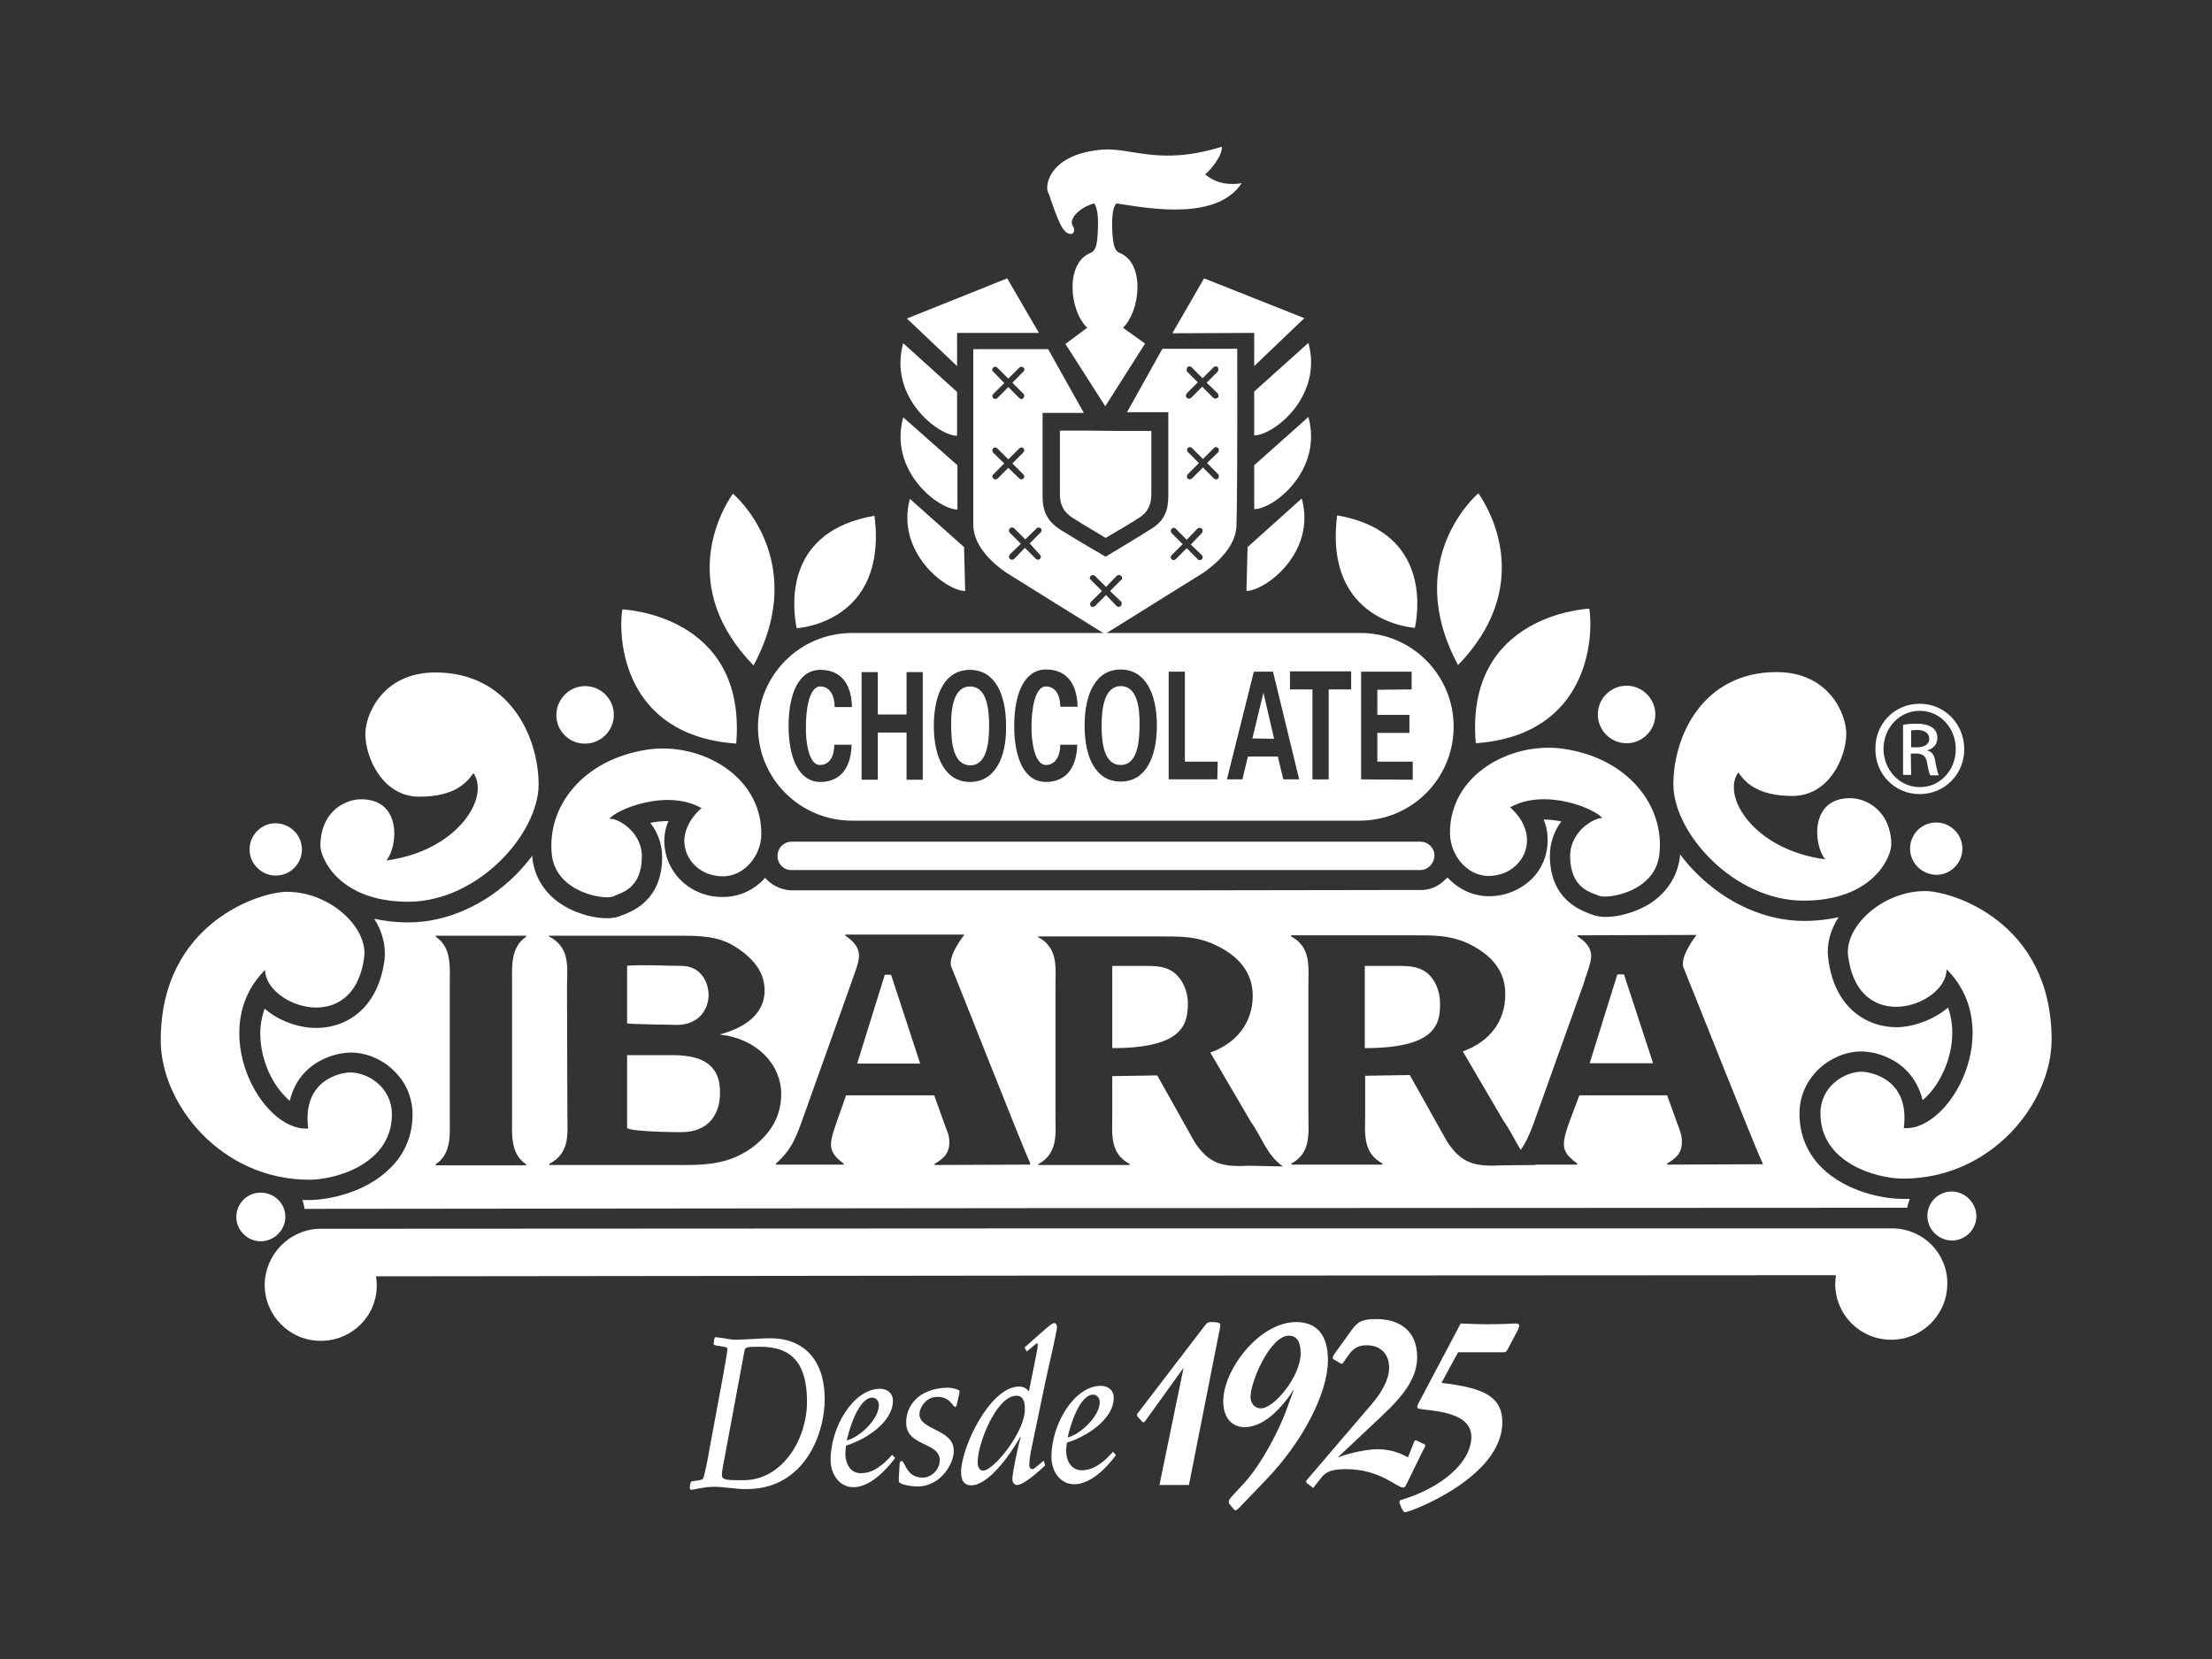 <?xml version="1.0" encoding="utf-8"?>
<!-- Generator: Adobe Illustrator 28.0.0, SVG Export Plug-In . SVG Version: 6.00 Build 0)  -->
<svg version="1.1" id="Capa_1" xmlns="http://www.w3.org/2000/svg" xmlns:xlink="http://www.w3.org/1999/xlink" x="0px" y="0px"
	 viewBox="0 0 600 450" style="enable-background:new 0 0 600 450;" xml:space="preserve">
<rect x="0" y="0" width="600" height="450" fill="#333333" stroke="none"/>
<style type="text/css">
	.st0{fill:#FFFFFF;}
</style>
<g>
	<g>
		<g>
			<path class="st0" d="M196.2,372.8c0.8-4.7,1.1-6.2,1.1-6.8c0-0.6-0.2-0.6-2.8-1c-0.7-0.1-0.9-0.2-0.9-0.4c0-0.5,0.1-1.9,0.5-1.9
				c0.4,0,1.3,0.2,2.3,0.3c1.1,0.2,2.2,0.4,3.1,0.4c1.8,0,3.4-0.2,4.9-0.2c1.5-0.1,2.9-0.2,4.3-0.2c9-0.1,14.9,5.5,15,16.3
				c0.1,9.3-5.3,24.4-20.8,24.6c-3.7,0.1-6.5-0.7-9.5-0.6c-2.6,0-5.1,0.8-5.9,0.8c-0.2,0-0.4-0.2-0.4-0.4c0-0.2,0.1-1.9,0.6-1.9
				c2.6-0.3,2.8-0.5,3-0.7c0.3-0.4,1.3-5.3,1.7-7.8L196.2,372.8z M196.6,395.1c-0.4,2-0.8,4.1-0.8,5.1c0,1.4,2.2,1.3,6,1.3
				c10.5-0.1,17.2-11.2,17.1-21.6c-0.1-9.7-3.8-14.7-12.9-14.6c-3.6,0-3.9,0.1-4.1,1.3L196.6,395.1z"/>
			<path class="st0" d="M242.8,395.5c-2.7,3.6-7,7.9-11.3,7.9c-3.7,0-6.1-3.3-6.2-7.2c-0.1-9.1,6.2-19.4,13.3-19.5
				c1.8,0,3.5,0.9,3.6,3.1c0.1,6.3-8.2,11-12.7,12.3c-0.1,0.7-0.2,1.4-0.2,2.2c0,3,1.6,5.4,4.3,5.3c3.3,0,6.1-2.4,8.4-5L242.8,395.5
				z M236.6,379.1c-3.6,0-6.2,8.2-6.9,11.6c3.2-0.7,8.7-5.6,8.7-9.6C238.4,380,237.6,379.1,236.6,379.1z"/>
			<path class="st0" d="M249,403.2c-2.5,0-5.2-0.7-5.2-1.4c0-0.5,0-1.6,0.2-4.4c0-0.7,0.2-1.1,0.5-1.1c1.1,0,1.2,4.5,5.8,4.5
				c2.1,0,4.6-1.9,4.6-4.8c-0.1-4.9-9-3.6-9.1-10c-0.1-4.4,3.1-9.4,11.2-9.6c1.2,0,3.3,0.5,3.3,1c0,0.3-0.7,3.4-0.8,3.7
				c-0.1,0.3-0.1,0.5-0.4,0.5c-0.7,0-1.4-2.8-4.9-2.7c-2.9,0-4.8,2.7-4.8,4.8c0.1,4.2,9.3,4,9.3,9.7
				C258.9,396.5,255.5,403.1,249,403.2z"/>
			<path class="st0" d="M283.5,397.5c-1.6,1.5-5.8,5.3-7.6,5.3c-0.6,0-1.3-0.5-1.3-1.6c0-1.5,1.4-8.5,2.3-11.5l-0.1,0
				c-2.5,4.4-8.5,13.2-13.4,13.2c-1.9,0-2.7-1.4-2.7-3.5c-0.1-6.5,7.7-23.2,15.7-23.3c1.2,0,1.9,0.4,2.7,1.3l2.2-11
				c0.1-0.7,0.2-1.3,0.2-1.6c0-0.3-0.1-0.4-0.2-0.4c-0.2,0-0.4,0.2-2.8,2.2l-0.6-1.1c7.1-6.3,7.4-6.6,8.1-6.6c0.4,0,0.7,0.4,0.7,1.1
				c0,1.1-2,9.6-3.1,14.6l-3.9,18.7c-0.4,1.9-0.5,3.3-0.5,4.2c0,0.6,0.3,1,0.9,1c0.4,0,2.4-1.8,3-2.3L283.5,397.5z M266.7,398.9
				c2.8,0,11.4-10.5,11.3-16.8c0-2.1-0.6-3.6-2.4-3.5c-5.4,0.1-10.5,13.3-10.4,18C265.2,398,265.7,398.9,266.7,398.9z"/>
			<path class="st0" d="M302.7,394.7c-2.6,3.6-7,7.9-11.3,7.9c-3.7,0-6.1-3.3-6.2-7.2c-0.1-9.1,6.2-19.4,13.3-19.5
				c1.8,0,3.5,0.9,3.6,3.1c0.1,6.3-8.2,11-12.7,12.3c-0.1,0.7-0.2,1.4-0.2,2.2c0,3,1.6,5.4,4.3,5.3c3.3,0,6.1-2.4,8.4-5L302.7,394.7
				z M296.5,378.3c-3.6,0-6.2,8.2-6.9,11.6c3.2-0.7,8.7-5.6,8.7-9.6C298.3,379.2,297.5,378.3,296.5,378.3z"/>
			<g>
				<path class="st0" d="M321,371.2l-0.1,0l-10.3,14.3c-0.2,0.3-0.4,0.3-0.5,0.3c-0.1,0-0.2-0.1-0.3-0.2l-1.2-1.3
					c-0.1-0.1-0.2-0.3-0.2-0.5c0-0.2,0.1-0.4,0.7-1.1l17.6-23c0.5-0.7,0.9-1.1,1.7-1.1c1.9,0,2.6,0.2,2.6,0.7c0,0.7-0.2,1.6-0.5,3
					l-8,40.5l-8,0L321,371.2z"/>
				<path class="st0" d="M337.2,402.6c5.1-5.5,9.7-14.7,11.6-19.8l2.1-5.7l-0.1,0c-3,4.6-7.8,10-13.2,10c-3.6,0-5.8-2.7-5.8-7
					c0-8.6,9.8-21.5,19.8-21.5c5.7,0,8.6,3.7,8.6,10.3c0,9.2-7.1,22.4-16.7,32.4l-7.4,7.7c-0.5,0.5-0.8,0.7-1,0.7
					c-0.1,0-0.3-0.2-0.6-0.5l-0.9-1.1c-0.2-0.2-0.3-0.4-0.3-0.7c0-0.5,0.3-0.9,1.1-1.8L337.2,402.6z M342.1,382
					c3.5,0,10.7-8.7,10.7-14.9c0-2.8-0.8-4.8-3.2-4.8c-5,0-10.4,12.3-10.4,16.7C339.2,380.5,340.3,382.1,342.1,382z"/>
				<path class="st0" d="M372.3,380.6c2.2-2.6,4.5-6.3,4.5-9.5c0-4.6-3.1-6.2-6.1-6.2c-2.4,0-3.6,0.9-4.8,2.5l-1.7,2.4
					c-0.1,0.1-0.2,0.1-0.3,0.1c-0.2,0-0.3-0.1-0.5-0.2l-1.5-0.9c-0.3-0.1-0.4-0.3-0.4-0.5c0-0.3,0.2-0.6,0.5-1.1l4.6-6.4
					c1.8-2.5,3.1-3,6.9-3c5.4,0,10.9,2.6,10.9,10.3c0,5.3-3.2,10-9.4,15.8L363,395.2l0,0.1c3.3-1.3,8.1-2.2,10.6-2.2
					c2.9,0,5.7,0.7,8.3,2.2l1.6-4c0.1-0.4,0.3-0.6,0.4-0.6c0.1,0,0.4,0,0.7,0.2l1.4,0.7c0.4,0.1,0.6,0.3,0.6,0.5
					c0,0.3-0.2,0.6-0.6,1.3l-4.5,9.2c-0.3,0.6-0.5,0.9-0.9,0.9c-1.7,0-6.3-5-15.5-5c-3.4,0-5.3,0.5-6.7,2.3l-2.2,2.8l-1.6-1.2
					c-0.2-0.1-0.3-0.4-0.3-0.6c0-0.2,0.1-0.3,0.3-0.5L372.3,380.6z"/>
				<path class="st0" d="M391,375.1c10.7,1.3,16.5,3.3,16.5,10.7c0,15-25.1,24.4-26.4,24.4c-0.6,0-1.5-2.3-1.5-2.8
					c0-0.3,0-0.4,0.3-0.5c11.2-3.3,19.2-10.3,19.2-17.2c0-8-14.7-6.8-14.7-7.9c0-0.5,0.2-0.9,0.9-2.2l10.9-20.6
					c2.4,0.1,4.9,0.2,7.3,0.2c4.4,0,6.4-0.2,7.5-0.2c0.8,0,1.1,0.2,1.1,0.6c0,0.2-0.1,0.5-0.2,0.8l-3,5.7c-0.2,0.4-0.5,0.7-1,0.7
					l-12.4,0L391,375.1z"/>
			</g>
		</g>
	</g>
	<g>
		<g>
			<g>
				<g>
					<path class="st0" d="M520.8,190.9c6.7,0,12,5.5,12,12.3c0,6.9-5.4,12.2-12.1,12.2c-6.7,0-12.1-5.4-12-12.3
						C508.6,196.3,514,190.8,520.8,190.9L520.8,190.9z M520.7,192.8c-5.4,0-9.8,4.6-9.8,10.3c0,5.8,4.4,10.4,9.8,10.4
						c5.4,0.1,9.8-4.5,9.8-10.3C530.5,197.4,526.2,192.8,520.7,192.8L520.7,192.8z M518.4,210.2l-2.2,0l0-13.6
						c1.1-0.2,2.2-0.3,3.8-0.3c2.1,0,3.4,0.5,4.2,1.1c0.8,0.6,1.3,1.5,1.3,2.8c0,1.8-1.2,2.9-2.7,3.3l0,0.1c1.2,0.2,2,1.3,2.2,3.3
						c0.4,2.1,0.7,3,0.9,3.4l-2.3,0c-0.3-0.4-0.6-1.7-0.9-3.5c-0.3-1.7-1.2-2.4-2.9-2.4l-1.5,0L518.4,210.2z M518.4,202.7l1.6,0
						c1.8,0,3.3-0.7,3.3-2.3c0-1.2-0.8-2.4-3.3-2.4c-0.7,0-1.2,0.1-1.6,0.1L518.4,202.7z"/>
				</g>
			</g>
		</g>
		<path class="st0" d="M304.1,116.9l8.2,0l0,17c0,2.7-0.7,4.9-3.4,6.6c-2.6,1.7-9,5.4-9,5.4s-6.4-3.8-8.9-5.4
			c-2.8-1.8-3.5-3.9-3.5-6.6l0-17.1l8.2,0L304.1,116.9z"/>
		<g>
			<path class="st0" d="M110.8,244.6c19-0.1,35.2-18.5,35.3-31.7c0-13.3-8.1-30.5-28-30.5c-14.3,0-19,11.4-19,16.7
				c0,6.4,4.7,17,14.6,17c10,0,13.1-4.1,14.7-6.4c4.6,6.5-4.2,21.1-23.6,23.7c3.2-3.9,4.2-16.6-6.8-16.6c-5,0-11.1,3.9-11.1,12.6
				C86.9,232.6,91.8,244.6,110.8,244.6z"/>
			<polygon class="st0" points="259.6,90.3 281.8,90.3 273.2,75.5 246,86.4 259.6,99.3 			"/>
			<path class="st0" d="M259.6,118.2l0-11.9L245,93.1C240.9,107.7,254.5,118.2,259.6,118.2z"/>
			<path class="st0" d="M259.7,138.2l0-12L245,113.2C241,127.7,254.5,138.2,259.7,138.2z"/>
			<path class="st0" d="M261.8,160.3l-0.3-11.9l-14.7-13.1C242.9,149.8,256.6,160.3,261.8,160.3z"/>
			<path class="st0" d="M166.2,243.2c2.1-1,7.9-2,7.9-10.9c0-6.8-6.7-10.5-8.8-10.2c1.7-2.4,15.4-8.3,25-2.9c0,0-4.6,3.6-4.7,8.9
				c0.1,5.3,4.5,9.6,10.5,9.6c5.9,0,10.5-5.8,10.4-11.6c0-15.9-16.7-24.8-30.7-22.8c-17.7,2.6-27.6,15.5-26.1,28.7
				C151,242.2,164,244.1,166.2,243.2z"/>
			<path class="st0" d="M106.3,302.3c0-7.4-6.5-11.4-11.3-11.4c-2.7,0-13.1,2.1-11.4,15.2c-12.8,1-27.8-27-11.7-43
				c0.1,9.8,24.1,18.4,26.9-3.6c0.9-8-9.3-17.6-21-17.6c-7,0-34.2,8.2-34.2,40.3c0,17.3,16.4,37.8,40.3,37.8
				C90.9,320,106.3,315.8,106.3,302.3z"/>
			<path class="st0" d="M198.8,133.9c-3.7,5.3-14.7,25.7,5.6,46.6C219.9,151.6,198.8,133.9,198.8,133.9z"/>
			<path class="st0" d="M199.7,201.7c2.9-35.2-30.9-36.4-30.9-36.4C167.6,173,168.9,199.5,199.7,201.7z"/>
			<path class="st0" d="M237.2,139.9c-23.9,4.1-22.5,23.6-21.1,30.5C216.1,170.4,240.9,169.1,237.2,139.9z"/>
			<path class="st0" d="M74.8,237.5c3.9,0,7.1-3.2,7.1-7.1c0-3.9-3.2-7-7.1-7.1c-3.9,0-7.1,3.2-7.1,7.1
				C67.7,234.3,70.9,237.5,74.8,237.5z"/>
			<path class="st0" d="M77.4,330.1c0-3.7-3-6.6-6.7-6.6c-3.7,0-6.6,3-6.6,6.6c0,3.6,3,6.6,6.6,6.6
				C74.3,336.7,77.4,333.7,77.4,330.1z"/>
			<path class="st0" d="M158.7,201.7c4.3,0,7.8-3.5,7.8-7.8c0-4.3-3.5-7.8-7.8-7.8c-4.3,0-7.8,3.6-7.8,7.9
				C150.9,198.2,154.4,201.8,158.7,201.7z"/>
			<path class="st0" d="M489.2,244.3c18.9,0,23.8-11.9,23.8-15.2c0-8.6-6.2-12.6-11.2-12.6c-11,0-9.9,12.8-6.7,16.6
				c-19.4-2.6-28.2-17.1-23.6-23.6c1.6,2.3,4.8,6.4,14.7,6.4c10,0,14.6-10.6,14.6-16.9c0-5.3-4.7-16.7-18.9-16.7
				c-19.9,0-28,17.2-28,30.5C453.9,225.9,470.3,244.3,489.2,244.3z"/>
			<polygon class="st0" points="318,90.4 340.2,90.3 340.2,99.3 353.8,86.3 326.6,75.5 			"/>
			<path class="st0" d="M340.2,118.1c5.2,0,18.7-10.5,14.7-25.1l-14.7,13.2L340.2,118.1z"/>
			<path class="st0" d="M354.9,113.1l-14.7,13.1l0,11.9C345.3,138.2,358.9,127.7,354.9,113.1z"/>
			<path class="st0" d="M338.1,160.3c5.2-0.1,19-10.4,15-25.1l-14.7,13.2L338.1,160.3z"/>
			<path class="st0" d="M425.9,232.2c0,8.9,5.8,9.9,7.9,10.8c2.2,0.9,15.2-1,16.3-11.3c1.5-13.1-8.5-26.1-26.1-28.6
				c-14.1-2-30.7,6.9-30.7,22.8c0,5.9,4.5,11.7,10.5,11.7c5.9,0,10.4-4.4,10.4-9.7c0-5.3-4.6-8.9-4.6-8.9c9.6-5.4,23.3,0.5,25,2.9
				C432.6,221.7,425.9,225.4,425.9,232.2z"/>
			<path class="st0" d="M522.2,241.7c-11.6,0-21.9,9.6-20.9,17.6c2.8,22,26.8,13.4,26.7,3.6c16.2,16.1,1.2,44-11.6,43.1
				c1.7-13.2-8.7-15.2-11.4-15.3c-4.8,0-11.3,4.1-11.2,11.4c0,13.4,15.3,17.6,22.4,17.6c24,0,40.3-20.5,40.3-37.8
				C556.4,249.9,529.3,241.7,522.2,241.7z"/>
			<path class="st0" d="M401,133.8c0,0-21,17.8-5.5,46.6C415.8,159.4,404.7,139.1,401,133.8z"/>
			<path class="st0" d="M400.3,201.6c30.7-2.2,32-28.8,30.8-36.5C431.1,165.1,397.3,166.4,400.3,201.6z"/>
			<path class="st0" d="M383.8,170.3c1.4-6.9,2.7-26.4-21.1-30.5C359,169,383.8,170.3,383.8,170.3z"/>
			<path class="st0" d="M525.2,237.3c3.9,0,7.1-3.2,7.1-7.1c0-3.9-3.2-7.1-7.1-7.1c-4,0-7.1,3.2-7.1,7.1
				C518.1,234.1,521.3,237.2,525.2,237.3z"/>
			<path class="st0" d="M529.4,323.2c-3.7,0-6.6,3-6.6,6.6c0,3.7,3,6.6,6.6,6.7c3.7,0,6.7-3,6.7-6.7
				C536,326.2,533,323.2,529.4,323.2z"/>
			<path class="st0" d="M441.2,201.6c4.3,0,7.8-3.5,7.8-7.8c0-4.3-3.5-7.8-7.8-7.8c-4.3,0-7.8,3.5-7.8,7.8
				C433.4,198.1,436.9,201.6,441.2,201.6z"/>
			<path class="st0" d="M513.6,333.2L513.6,333.2l-197.4,0l-32.2,0l-197.5,0.1c-8.1,0.3-14.6,7-14.7,15.2c0,8.4,6.8,15.2,15.2,15.2
				c8.5,0,15.3-6.8,15.2-15.2c0-0.8-0.1-1.6-0.2-2.3l181.9-0.2l32.2,0l181.9-0.1c-0.1,0.8-0.2,1.6-0.2,2.3c0,8.5,6.8,15.2,15.2,15.2
				c8.4,0,15.2-6.8,15.2-15.2C528.3,340.1,521.8,333.4,513.6,333.2z"/>
			<path class="st0" d="M214.8,236l63.1,0l44.2,0l63.1,0c2.2,0,3.8-1.8,3.9-3.9c0-2.1-1.7-3.8-3.9-3.8l-63.1,0l-44.2,0l-63.1,0
				c-2.2,0-3.9,1.7-3.9,3.9C210.9,234.3,212.6,236.1,214.8,236z"/>
			<path class="st0" d="M288.1,61.7c1.8,3,4.2,1.7,2.9-0.4c-1.2-1.9,1.7-4.9,5.6-6.1c0.1,0,0.1,0,0.2,0c0.8,1.1,1.3,3.4,0.9,8.9
				c-0.2,2.5-0.6,4-1.9,4.5c-7,2.8-5.7,15.8-0.9,20.3l-5.9,4.4l10.8,16.9l10.8-17l-6-4.3c4.7-4.5,6.1-17.5-0.9-20.3
				c-1.2-0.4-1.7-2-1.9-4.5c-0.4-5.6,0.1-7.9,1-8.9c0.1,0,0.1,0,0.2,0c8.5,1.3,27,4.8,33.8-5.5c-5.1,0.8-8.1-0.9-9.9-2.4
				c1.6-1.3,4.8-5.3,4.5-7.5c-17,5.3-24.5,0.1-32.6,0.8c-13.4,1.2-15.4,8.9-14.6,11.4C284.4,51.9,286.4,58.9,288.1,61.7z"/>
		</g>
		<path class="st0" d="M335.6,94.6l-20.3,0l-9.6,17.2l11.2,0l0,22.7c0,3.7-0.9,6.7-4.7,9c-3.6,2.3-12.3,7.5-12.3,7.5
			s-8.8-5.1-12.4-7.4c-3.7-2.4-4.7-5.3-4.7-9l0-22.6l11.2,0l-9.7-17.3l-20.3,0c0,0,0,37,0,47.6c0,6.5,6.6,11.4,8.9,13l26.8,16.7
			l26.8-16.7c2.2-1.6,8.9-6.5,8.9-13C335.7,131.5,335.6,94.6,335.6,94.6z M269.4,100.8c-0.4-0.3-0.3-0.8,0-1.1
			c0.3-0.3,0.8-0.3,1.1,0l3,3l3-3c0.3-0.3,0.8-0.3,1.1,0c0.4,0.3,0.3,0.8,0,1.1l-3,3l3,3c0.3,0.3,0.3,0.8,0,1.2
			c-0.2,0.3-0.8,0.3-1.1,0l-3-3l-3,3c-0.3,0.3-0.8,0.3-1.1,0c-0.3-0.3-0.3-0.8,0-1.1l3-3L269.4,100.8z M270.6,129.8
			c-0.3,0.3-0.9,0.3-1.2,0c-0.3-0.3-0.3-0.8,0-1.1l3-3l-3-2.9c-0.3-0.4-0.3-0.9,0-1.2c0.3-0.3,0.8-0.3,1.1,0l3,3l3-3
			c0.4-0.3,0.9-0.3,1.1,0c0.3,0.3,0.3,0.8,0,1.1l-3,3l3,3c0.3,0.3,0.3,0.8,0,1.1c-0.3,0.3-0.8,0.3-1.1,0l-3-2.9L270.6,129.8z
			 M282.1,150.5c0.3,0.3,0.3,0.8,0,1.1c-0.3,0.3-0.8,0.3-1.1,0l-3-3l-2.9,3c-0.3,0.3-0.8,0.3-1.2,0c-0.3-0.3-0.3-0.8,0-1.2l3-2.9
			l-3-3c-0.3-0.3-0.3-0.8,0-1.2c0.3-0.3,0.9-0.3,1.2,0l3,3l3-2.9c0.3-0.4,0.8-0.4,1.2-0.1c0.3,0.3,0.3,0.8,0,1.1l-3,3L282.1,150.5z
			 M304,164.4c-0.3,0.3-0.8,0.3-1.1,0l-2.9-3l-3,3c-0.4,0.3-0.9,0.3-1.1,0c-0.3-0.3-0.3-0.8,0-1.1l3-3l-3-3c-0.4-0.3-0.4-0.8,0-1.1
			c0.3-0.3,0.8-0.3,1.1,0l3,3l2.9-3c0.3-0.3,0.8-0.3,1.2,0c0.3,0.3,0.4,0.9,0,1.1l-3,3l3.1,3C304.3,163.6,304.3,164.1,304,164.4z
			 M322.1,99.6c0.3-0.3,0.8-0.3,1.1,0l3,3l3-3c0.3-0.3,0.8-0.3,1.1,0c0.3,0.3,0.2,0.8,0,1.2l-3,3l3,2.9c0.3,0.4,0.3,0.9,0,1.2
			c-0.4,0.3-0.9,0.3-1.2,0l-3-3l-3,3c-0.3,0.3-0.8,0.3-1.2,0c-0.3-0.3-0.3-0.8,0-1.2l3-3l-3-3C321.9,100.4,321.8,99.9,322.1,99.6z
			 M326,151.7c-0.3,0.3-0.9,0.3-1.1,0l-3-3l-3,3c-0.3,0.3-0.8,0.3-1.1,0c-0.3-0.3-0.3-0.8,0-1.1l3-3l-3-3c-0.3-0.3-0.3-0.8,0-1.2
			c0.3-0.3,0.9-0.3,1.1,0l3,3l2.9-3c0.3-0.3,0.8-0.3,1.2,0c0.3,0.4,0.3,0.8,0,1.2l-3,3.1l3,2.9C326.3,150.8,326.3,151.4,326,151.7z
			 M330.4,128.6c0.3,0.3,0.3,0.8,0,1.2c-0.3,0.3-0.8,0.3-1.1,0l-3-3l-3,3c-0.3,0.3-0.9,0.3-1.1,0c-0.4-0.3-0.3-0.8,0-1.2l3-3l-3-3
			c-0.3-0.3-0.3-0.8,0-1.1c0.3-0.3,0.8-0.3,1.1,0l3,3l3-3c0.3-0.3,0.8-0.3,1.1,0c0.3,0.3,0.3,0.8,0,1.2l-3,2.9L330.4,128.6z"/>
		<g>
			<polygon class="st0" points="342.7,187.9 339.7,200.3 345.6,200.4 342.7,187.9 			"/>
			<path class="st0" d="M263.1,186.2c-4.3,0-5.2,5.7-5.1,10.7c0,5.1,0.8,10.7,5.2,10.7c4.3,0,5.1-5.7,5.1-10.7
				C268.3,191.8,267.5,186.2,263.1,186.2z"/>
			<path class="st0" d="M304,186.1c-4.3,0-5.2,5.7-5.2,10.7c0,5.1,0.8,10.7,5.2,10.7c4.3,0,5.1-5.7,5.1-10.7
				C309.2,191.8,308.4,186.1,304,186.1z"/>
			<path class="st0" d="M368.9,171.7l-46.5,0l-44.9,0l-46.4,0c-14.1,0-25.5,11.4-25.5,25.5c0,14,11.4,25.4,25.5,25.4l46.4,0l44.9,0
				l46.4,0c14.1,0,25.5-11.4,25.5-25.5C394.3,183.1,382.9,171.6,368.9,171.7z M222.4,207.5c2.7,0,3.9-2.5,3.9-5.5l4.7,0
				c-0.2,7.3-3.9,10.1-8.5,10.1c-5.9,0-8.6-6.7-8.6-15.2c0-8.6,2.7-15.2,8.6-15.2c4.7,0,8.4,2.7,8.6,10.1l-4.7,0
				c0-3.1-1.3-5.6-3.9-5.6c-3.1,0-3.9,6.6-3.9,10.7C218.5,201,219.3,207.5,222.4,207.5z M245.9,211.5l0-12.8l-7.8,0l0,12.8l-4.4,0
				l0-29.2l4.4,0l0,11.5l7.8,0l0-11.5l4.4,0l0,29.2L245.9,211.5z M263.1,212.1c-6.7,0-9.8-6.6-9.8-15.2c0-8.6,3-15.2,9.8-15.2
				c6.8,0,9.8,6.6,9.8,15.3C273,205.5,269.9,212.1,263.1,212.1z M283.7,207.5c2.6,0,3.9-2.5,3.9-5.5l4.6,0
				c-0.2,7.3-3.9,10.1-8.5,10.1c-6,0-8.6-6.7-8.6-15.2c0-8.6,2.7-15.3,8.6-15.3c4.7,0,8.4,2.7,8.6,10.1l-4.7,0
				c0-3.1-1.3-5.5-3.9-5.5c-3.1,0-3.9,6.6-3.9,10.7C279.7,200.9,280.6,207.5,283.7,207.5z M304,212c-6.8,0-9.8-6.5-9.8-15.2
				c0-8.6,3-15.2,9.8-15.2c6.7,0,9.8,6.6,9.8,15.2C313.8,205.5,310.7,212,304,212z M330.2,211.4l-13.2,0l0-29.2l4.4,0l0,24.4l8.9,0
				L330.2,211.4z M348.1,211.4l-1.5-6.2l-8.1,0l-1.5,6.2l-4.2,0l7.3-29.2l5.2,0l7.1,29.2L348.1,211.4z M366.5,187l-6.1,0l0,24.4
				l-4.4,0l0-24.4l-6.1,0l0-4.9l16.6,0L366.5,187z M369.2,211.4l0-29.2l13.7,0l0,4.8l-9.3,0.1l0,6.8l8.7,0l0,4.9l-8.7,0l0,7.8l9.6,0
				l0,4.9L369.2,211.4z"/>
		</g>
		<g>
			<path class="st0" d="M317.7,263.3c-1.8-1.1-4.2-1.3-6.4-1.3l-9.6,0l0,22.3c18.7,0,20.5-6.1,20.5-12
				C322.3,269.3,320.8,265.1,317.7,263.3z"/>
			<polygon class="st0" points="240,264.4 232.5,288.5 249.6,288.5 241.7,264.4 			"/>
			<path class="st0" d="M182.4,286.2l-12.3,0l0,19.8c1.7,1,12.6,1.1,14.7,1.1c7.6,0,10.5-5.1,10.5-10.6
				C195.4,289.4,191.3,286.2,182.4,286.2z"/>
			<path class="st0" d="M192.2,269.9c0-3.7-2.3-7.9-7.3-7.9c-1.2,0-13.7-0.4-14.8,0l0,15.6c0.8,0.2,12.8,0.4,13.6,0.4
				C189.3,278,192.2,274,192.2,269.9z"/>
			<path class="st0" d="M386.2,263.3c-1.9-1.1-4.2-1.3-6.4-1.3l-9.6,0l0,22.3c18.7,0,20.5-6.1,20.4-12
				C390.7,269.2,389.3,265.1,386.2,263.3z"/>
			<polygon class="st0" points="438.7,264.3 431.2,288.4 448.4,288.4 440.5,264.3 			"/>
			<path class="st0" d="M528.4,273.3c-3.5,3-8.3,4.9-12.8,5.3c-7.9,0.5-17.9-4.1-19.7-18.6c-0.5-3.7,0.5-7.6,2.8-11.2
				c-2.7,0.6-5.9,1-9.4,1c-10.3,0-20.9-4.7-29.1-12.9c-1.7-1.7-3.2-3.4-4.5-5.2c0,0.3,0,0.5,0,0.6c-0.7,5.6-3.8,10.3-9,13.3
				c-5,2.8-11.6,4-15,2.4c-0.1,0-0.4-0.1-0.6-0.2c-2.6-1-10.7-4-10.7-15.7c0-3.4,1.1-6.6,3.1-9.3c-1.5-0.3-3.2-0.5-4.8-0.5
				c0.7,1.6,1.1,3.5,1.1,5.6c0,4-1.5,7.7-4.3,10.5c-3.1,3-7.2,4.7-11.6,4.7c-4,0-7.8-1.6-10.8-4.6c-0.2-0.1-0.3-0.3-0.5-0.5
				c-0.2,0.2-0.4,0.5-0.7,0.7c-1.7,1.7-4.1,2.8-6.6,2.7l-63.1,0.1l-44.2,0l-63.1,0c-2.5,0-4.9-1-6.7-2.7c-0.2-0.2-0.4-0.5-0.7-0.7
				c-0.2,0.2-0.3,0.4-0.5,0.6c-3,3-6.8,4.6-10.8,4.6c-4.4,0.1-8.6-1.6-11.6-4.6c-2.8-2.8-4.4-6.6-4.4-10.5c0-2.1,0.4-3.9,1.1-5.5
				c-1.7,0-3.3,0.2-4.9,0.5c2.1,2.7,3.2,5.9,3.2,9.3c0,11.7-8.1,14.7-10.7,15.7c-0.2,0-0.4,0.2-0.5,0.2c-3.4,1.5-10,0.4-15.1-2.5
				c-5.1-2.9-8.3-7.6-8.9-13.2c0-0.2,0-0.4,0-0.6c-1.4,1.8-2.8,3.5-4.5,5.2c-8.2,8.2-18.8,12.9-29.1,12.9c-3.5,0-6.7-0.4-9.3-1
				c2.3,3.6,3.2,7.4,2.8,11.1c-1.9,14.5-11.8,19-19.7,18.5c-4.6-0.3-9.4-2.2-12.8-5.2c-2.2,5.8-1.1,12.2,1.1,17.2
				c1.6,3.5,3.7,6.1,5.7,7.8c0.8-3.3,2.2-5.6,3.6-7.2c4.1-4.7,10.1-5.9,12.9-5.9c4.3,0,8.8,1.9,11.9,5.1c3.2,3.1,4.9,7.3,4.9,11.7
				c0,5.7-2.1,10.7-6.1,14.6c-6.7,6.7-16.9,8.6-21.9,8.6c-0.7,0-1.3,0-1.9,0c0.3,0.8,0.5,1.6,0.6,2.4l3.8,0l197.5-0.2l32.2,0
				l197.4-0.1l3.8,0c0.2-0.8,0.4-1.6,0.7-2.4c-0.7,0-1.3,0-2,0c-4.9,0-15.1-1.8-21.9-8.5c-3.9-3.9-6-8.9-6-14.6
				c0-10.1,8.7-16.9,16.8-16.9c2.9,0,8.8,1.2,12.9,5.9c1.4,1.6,2.9,4,3.7,7.3c2.1-1.7,4.1-4.3,5.7-7.8
				C529.5,285.6,530.5,279.1,528.4,273.3z M118.2,316.1l0-0.3c4.4-3,3.8-8.2,3.8-13.2l0-35.3c0-4.9,0.6-10.3-3.8-13.2l0-0.3l24.5,0
				l0,0.3c-4.4,3-3.8,8.4-3.8,13.3l0,35.2c0,4.9-0.6,10.3,3.8,13.2l0,0.3L118.2,316.1z M203.7,311.5c-6.3,4.4-12.5,4.6-20.7,4.5
				l-34,0l0-0.3c5.7-3,4.9-8.2,4.9-13.2l-0.1-35.3c0.1-5,0.8-10.3-4.9-13.2l0-0.2l34.6,0c6.2,0,11.3,0,16.1,3.1
				c4.8,3.1,7.8,6.8,7.8,11.8c0,6.3-5.3,10.1-12.2,11.9c10,1.1,16.7,8,16.7,16.2C211.9,302.7,209.1,307.6,203.7,311.5z M279.4,315.9
				L279.4,315.9l-25.9,0.1l0-0.3c2.3-1.4,4-2.7,4-5.8c0-1.6-0.2-2.1-0.8-3.6l-3.3-9.2l-23.9,0l-2.3,6.5c-0.6,1.9-1.8,4.8-1.8,6.8
				c0,2.6,1.8,3.9,3.5,5.3l0,0.2l-18.5,0l0.1-0.3c3.7-3.3,5-6,6.8-10.9l13.5-37.8c0.6-1.9,2.2-5.6,2.2-7.6c0-2.6-1.8-4.2-3.7-5.5
				l0-0.3l32.3,0c0,0-4.8,6-3.5,8.9c1.3,3,19.4,49.1,21.3,53L279.4,315.9z M339,316.2c-7.5,0.4-11-0.5-14.9-6.3l-10.2-18.2
				l-12.2,0.2l0,10.6c0,4.9-0.8,10.3,4.7,13.2l0,0.3l-24.8,0l0-0.2c5.5-3,4.7-8.4,4.7-13.2l0-35.2c0-4.9,0.8-10.3-4.7-13.2l0-0.2
				l32.9,0c5.4,0,9.9-0.1,14.9,2.2c6.6,3,10.4,7.6,10.4,13.9c0,7.1-4.2,12.8-11.5,15.4l11,18.8c3.1,4.3,4.2,8.9,8.7,12.1L339,316.2z
				 M478.2,315.8L478.2,315.8l-26,0.1l0-0.3c2.3-1.4,4-2.7,4-5.8c0-1.6-0.2-2.1-0.7-3.6l-3.3-9.1l-23.8,0l-2.4,6.4
				c-0.7,1.9-1.8,4.8-1.8,6.8c0,2.6,1.8,3.9,3.6,5.3l0,0.3l-11.4,0c0.1,0.1,0.1,0.1,0.2,0.1l-9.1,0.1c-7.5,0.4-11-0.5-14.9-6.3
				l-10.2-18.2l-12.1,0.2l0,10.5c0,4.9-0.8,10.4,4.7,13.3l0,0.3l-24.7,0l0-0.3c5.4-2.9,4.6-8.3,4.6-13.3l0-35.1
				c0-4.9,0.8-10.3-4.7-13.2l0-0.3l32.9,0c5.5,0,9.9-0.1,14.9,2.1c6.6,3.1,10.4,7.6,10.3,14c0,7.1-4.1,12.7-11.5,15.4l11,18.8
				c1.9,2.6,3.1,5.4,4.7,7.9c1.4-2,2.4-4.2,3.5-7.2l13.5-37.7c0.5-1.9,2.1-5.6,2.1-7.6c0-2.6-1.8-4.2-3.7-5.4l0-0.3l32.3-0.1
				c0,0-4.8,6-3.5,9c1.3,3,19.5,49.1,21.4,52.9L478.2,315.8z"/>
		</g>
	</g>
</g>
</svg>
